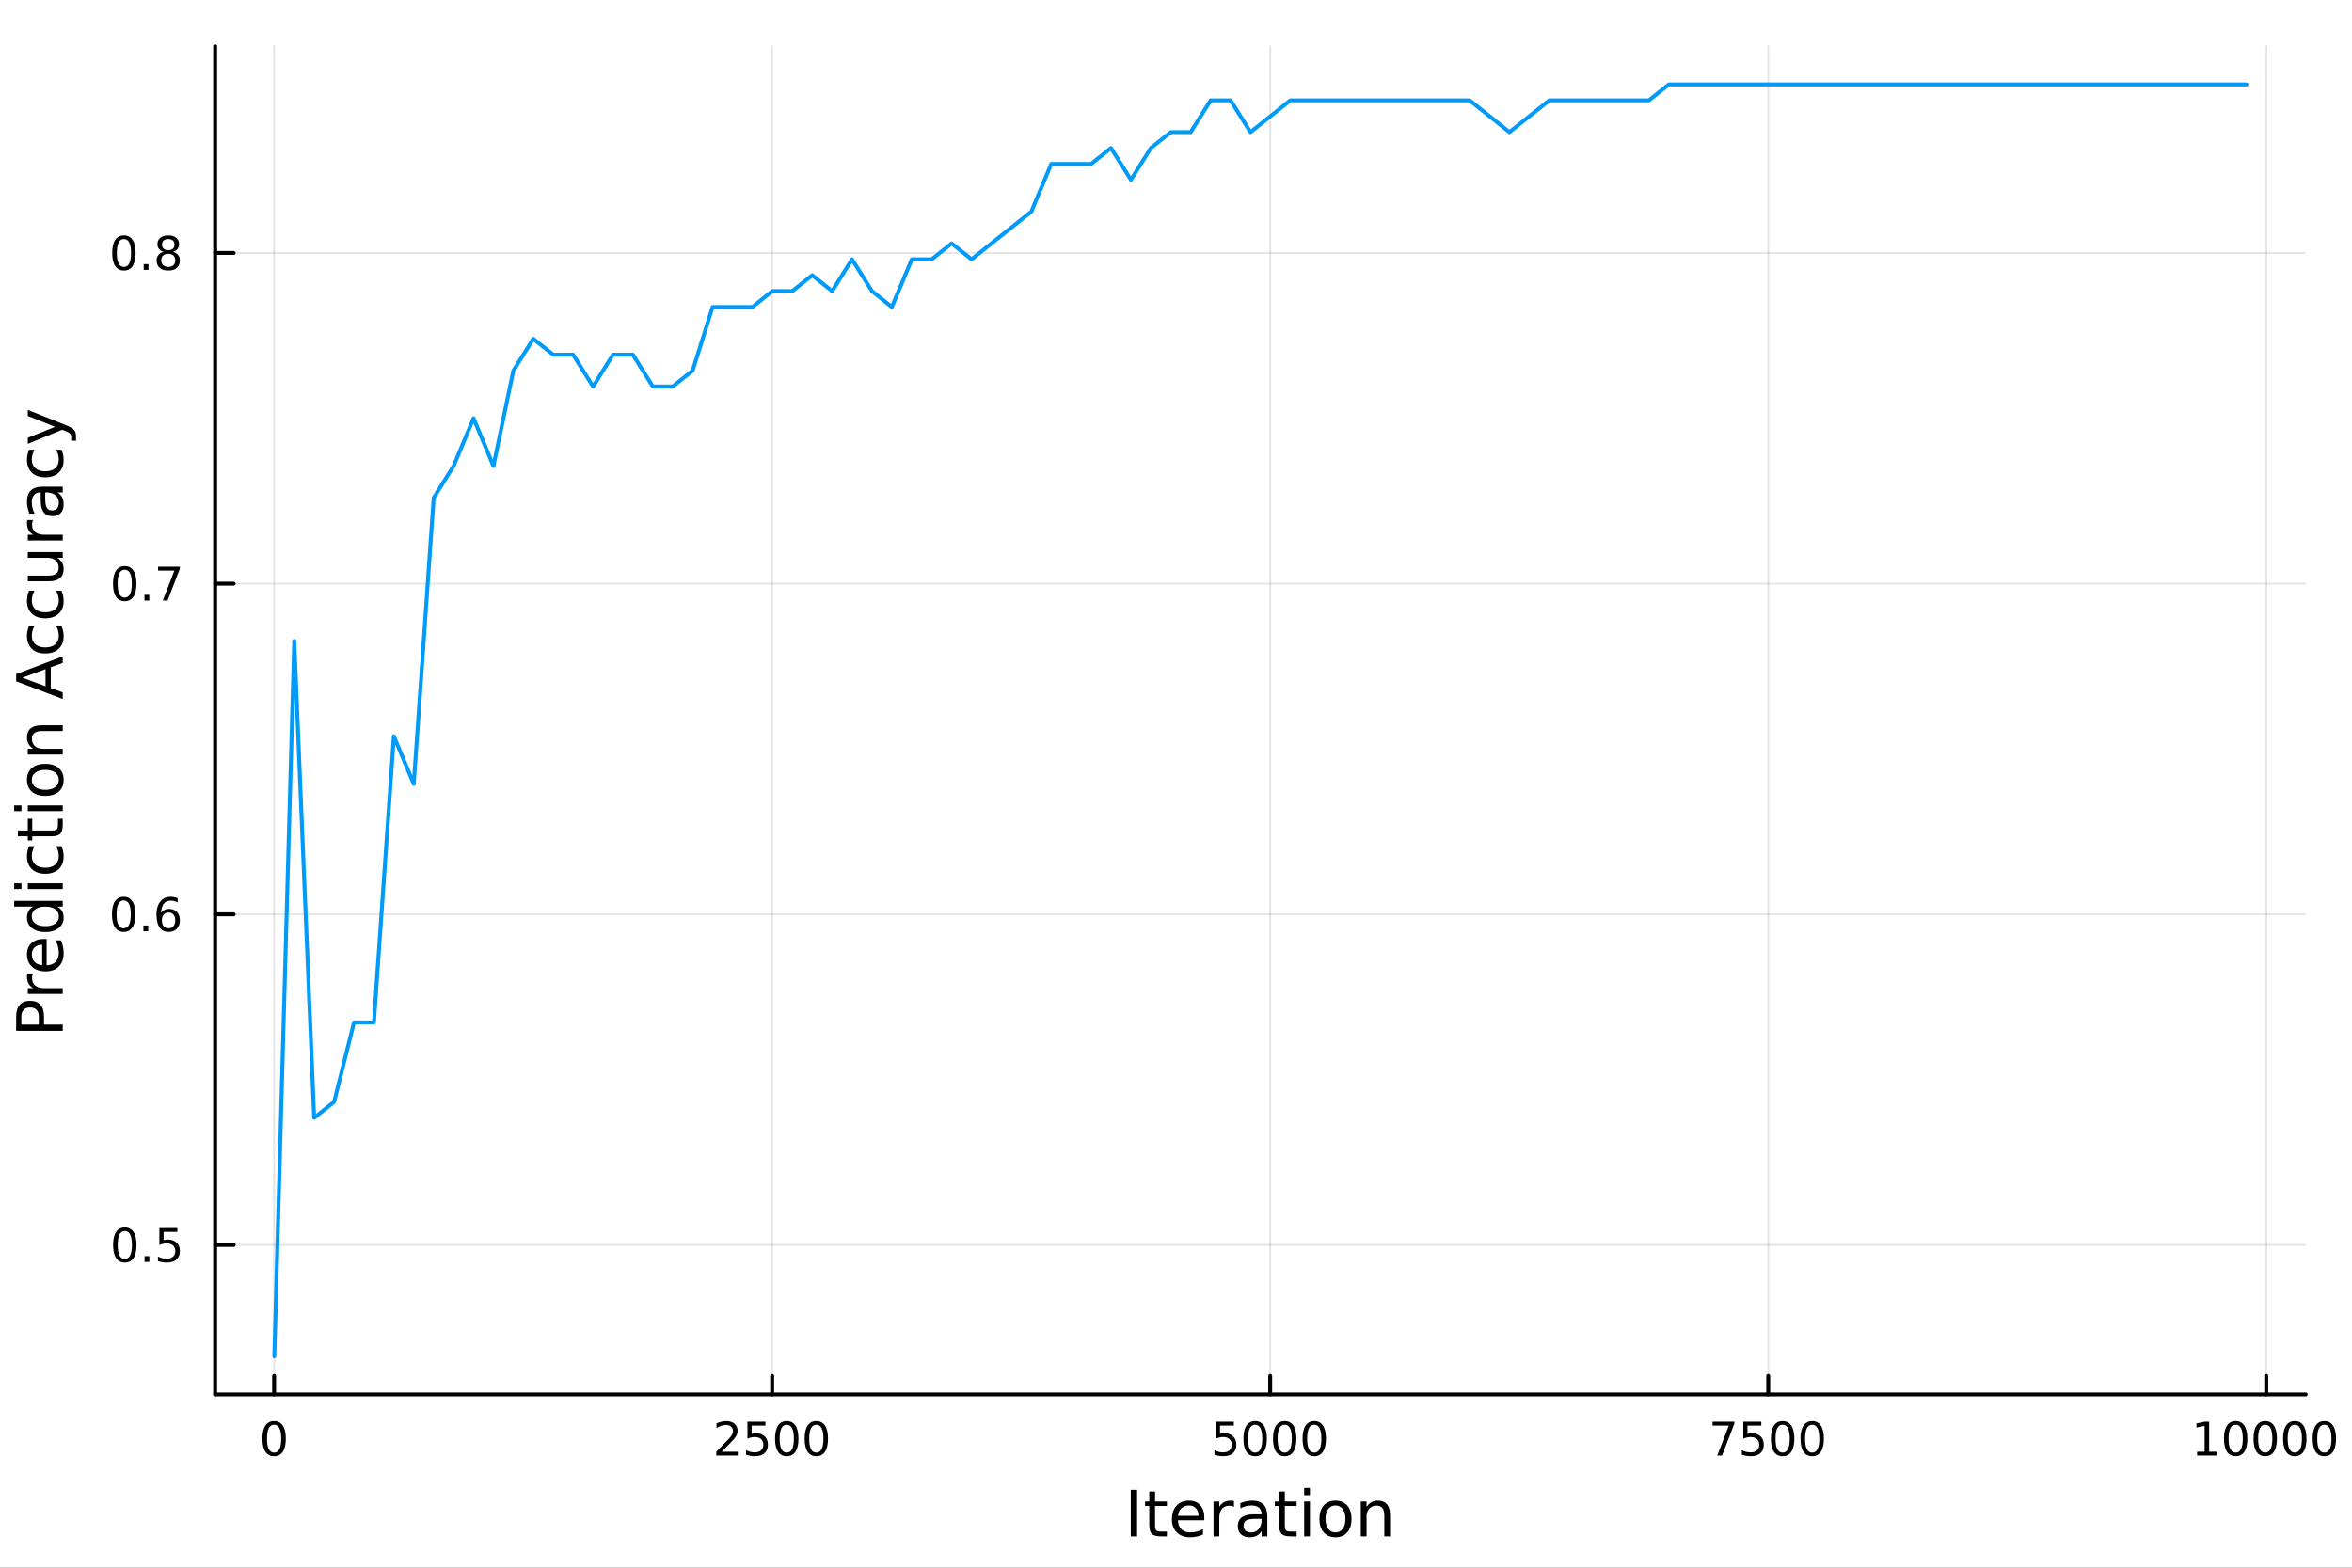 <?xml version="1.0" encoding="utf-8"?>
<svg xmlns="http://www.w3.org/2000/svg" xmlns:xlink="http://www.w3.org/1999/xlink" width="600" height="400" viewBox="0 0 2400 1600">
<rect x="0" y="0" width="2400" height="1600" fill="#333333" stroke="none"/>
<defs>
  <clipPath id="clip220">
    <rect x="0" y="0" width="2400" height="1600"/>
  </clipPath>
</defs>
<path clip-path="url(#clip220)" d="M0 1600 L2400 1600 L2400 0 L0 0  Z" fill="#ffffff" fill-rule="evenodd" fill-opacity="1"/>
<defs>
  <clipPath id="clip221">
    <rect x="480" y="0" width="1681" height="1600"/>
  </clipPath>
</defs>
<path clip-path="url(#clip220)" d="M219.542 1423.18 L2352.76 1423.18 L2352.76 47.244 L219.542 47.244  Z" fill="#ffffff" fill-rule="evenodd" fill-opacity="1"/>
<defs>
  <clipPath id="clip222">
    <rect x="219" y="47" width="2134" height="1377"/>
  </clipPath>
</defs>
<polyline clip-path="url(#clip222)" style="stroke:#000000; stroke-linecap:round; stroke-linejoin:round; stroke-width:2; stroke-opacity:0.1; fill:none" points="279.713,1423.18 279.713,47.244 "/>
<polyline clip-path="url(#clip222)" style="stroke:#000000; stroke-linecap:round; stroke-linejoin:round; stroke-width:2; stroke-opacity:0.1; fill:none" points="787.911,1423.18 787.911,47.244 "/>
<polyline clip-path="url(#clip222)" style="stroke:#000000; stroke-linecap:round; stroke-linejoin:round; stroke-width:2; stroke-opacity:0.1; fill:none" points="1296.11,1423.18 1296.11,47.244 "/>
<polyline clip-path="url(#clip222)" style="stroke:#000000; stroke-linecap:round; stroke-linejoin:round; stroke-width:2; stroke-opacity:0.1; fill:none" points="1804.31,1423.18 1804.31,47.244 "/>
<polyline clip-path="url(#clip222)" style="stroke:#000000; stroke-linecap:round; stroke-linejoin:round; stroke-width:2; stroke-opacity:0.1; fill:none" points="2312.51,1423.18 2312.51,47.244 "/>
<polyline clip-path="url(#clip222)" style="stroke:#000000; stroke-linecap:round; stroke-linejoin:round; stroke-width:2; stroke-opacity:0.1; fill:none" points="219.542,1270.66 2352.76,1270.66 "/>
<polyline clip-path="url(#clip222)" style="stroke:#000000; stroke-linecap:round; stroke-linejoin:round; stroke-width:2; stroke-opacity:0.1; fill:none" points="219.542,933.165 2352.76,933.165 "/>
<polyline clip-path="url(#clip222)" style="stroke:#000000; stroke-linecap:round; stroke-linejoin:round; stroke-width:2; stroke-opacity:0.1; fill:none" points="219.542,595.671 2352.76,595.671 "/>
<polyline clip-path="url(#clip222)" style="stroke:#000000; stroke-linecap:round; stroke-linejoin:round; stroke-width:2; stroke-opacity:0.1; fill:none" points="219.542,258.178 2352.76,258.178 "/>
<polyline clip-path="url(#clip220)" style="stroke:#000000; stroke-linecap:round; stroke-linejoin:round; stroke-width:4; stroke-opacity:1; fill:none" points="219.542,1423.18 2352.76,1423.18 "/>
<polyline clip-path="url(#clip220)" style="stroke:#000000; stroke-linecap:round; stroke-linejoin:round; stroke-width:4; stroke-opacity:1; fill:none" points="279.713,1423.18 279.713,1404.28 "/>
<polyline clip-path="url(#clip220)" style="stroke:#000000; stroke-linecap:round; stroke-linejoin:round; stroke-width:4; stroke-opacity:1; fill:none" points="787.911,1423.18 787.911,1404.28 "/>
<polyline clip-path="url(#clip220)" style="stroke:#000000; stroke-linecap:round; stroke-linejoin:round; stroke-width:4; stroke-opacity:1; fill:none" points="1296.11,1423.18 1296.11,1404.28 "/>
<polyline clip-path="url(#clip220)" style="stroke:#000000; stroke-linecap:round; stroke-linejoin:round; stroke-width:4; stroke-opacity:1; fill:none" points="1804.31,1423.18 1804.31,1404.28 "/>
<polyline clip-path="url(#clip220)" style="stroke:#000000; stroke-linecap:round; stroke-linejoin:round; stroke-width:4; stroke-opacity:1; fill:none" points="2312.51,1423.18 2312.51,1404.28 "/>
<path clip-path="url(#clip220)" d="M279.713 1454.1 Q276.102 1454.1 274.273 1457.66 Q272.468 1461.2 272.468 1468.33 Q272.468 1475.44 274.273 1479.01 Q276.102 1482.55 279.713 1482.55 Q283.347 1482.55 285.153 1479.01 Q286.981 1475.44 286.981 1468.33 Q286.981 1461.2 285.153 1457.66 Q283.347 1454.1 279.713 1454.1 M279.713 1450.39 Q285.523 1450.39 288.579 1455 Q291.657 1459.58 291.657 1468.33 Q291.657 1477.06 288.579 1481.67 Q285.523 1486.25 279.713 1486.25 Q273.903 1486.25 270.824 1481.67 Q267.769 1477.06 267.769 1468.33 Q267.769 1459.58 270.824 1455 Q273.903 1450.39 279.713 1450.39 Z" fill="#000000" fill-rule="nonzero" fill-opacity="1" /><path clip-path="url(#clip220)" d="M736.523 1481.64 L752.842 1481.64 L752.842 1485.58 L730.898 1485.58 L730.898 1481.64 Q733.56 1478.89 738.143 1474.26 Q742.75 1469.61 743.93 1468.27 Q746.175 1465.74 747.055 1464.01 Q747.958 1462.25 747.958 1460.56 Q747.958 1457.8 746.013 1456.07 Q744.092 1454.33 740.99 1454.33 Q738.791 1454.33 736.338 1455.09 Q733.907 1455.86 731.129 1457.41 L731.129 1452.69 Q733.953 1451.55 736.407 1450.97 Q738.861 1450.39 740.898 1450.39 Q746.268 1450.39 749.462 1453.08 Q752.657 1455.77 752.657 1460.26 Q752.657 1462.39 751.847 1464.31 Q751.06 1466.2 748.953 1468.8 Q748.374 1469.47 745.273 1472.69 Q742.171 1475.88 736.523 1481.64 Z" fill="#000000" fill-rule="nonzero" fill-opacity="1" /><path clip-path="url(#clip220)" d="M762.703 1451.02 L781.059 1451.02 L781.059 1454.96 L766.985 1454.96 L766.985 1463.43 Q768.004 1463.08 769.023 1462.92 Q770.041 1462.73 771.06 1462.73 Q776.847 1462.73 780.226 1465.9 Q783.606 1469.08 783.606 1474.49 Q783.606 1480.07 780.134 1483.17 Q776.661 1486.25 770.342 1486.25 Q768.166 1486.25 765.898 1485.88 Q763.652 1485.51 761.245 1484.77 L761.245 1480.07 Q763.328 1481.2 765.55 1481.76 Q767.773 1482.32 770.249 1482.32 Q774.254 1482.32 776.592 1480.21 Q778.93 1478.1 778.93 1474.49 Q778.93 1470.88 776.592 1468.77 Q774.254 1466.67 770.249 1466.67 Q768.374 1466.67 766.499 1467.08 Q764.648 1467.5 762.703 1468.38 L762.703 1451.02 Z" fill="#000000" fill-rule="nonzero" fill-opacity="1" /><path clip-path="url(#clip220)" d="M802.819 1454.1 Q799.208 1454.1 797.379 1457.66 Q795.573 1461.2 795.573 1468.33 Q795.573 1475.44 797.379 1479.01 Q799.208 1482.55 802.819 1482.55 Q806.453 1482.55 808.258 1479.01 Q810.087 1475.44 810.087 1468.33 Q810.087 1461.2 808.258 1457.66 Q806.453 1454.1 802.819 1454.1 M802.819 1450.39 Q808.629 1450.39 811.684 1455 Q814.763 1459.58 814.763 1468.33 Q814.763 1477.06 811.684 1481.67 Q808.629 1486.25 802.819 1486.25 Q797.008 1486.25 793.93 1481.67 Q790.874 1477.06 790.874 1468.33 Q790.874 1459.58 793.93 1455 Q797.008 1450.39 802.819 1450.39 Z" fill="#000000" fill-rule="nonzero" fill-opacity="1" /><path clip-path="url(#clip220)" d="M832.981 1454.1 Q829.369 1454.1 827.541 1457.66 Q825.735 1461.2 825.735 1468.33 Q825.735 1475.44 827.541 1479.01 Q829.369 1482.55 832.981 1482.55 Q836.615 1482.55 838.42 1479.01 Q840.249 1475.44 840.249 1468.33 Q840.249 1461.2 838.42 1457.66 Q836.615 1454.1 832.981 1454.1 M832.981 1450.39 Q838.791 1450.39 841.846 1455 Q844.925 1459.58 844.925 1468.33 Q844.925 1477.06 841.846 1481.67 Q838.791 1486.25 832.981 1486.25 Q827.17 1486.25 824.092 1481.67 Q821.036 1477.06 821.036 1468.33 Q821.036 1459.58 824.092 1455 Q827.17 1450.39 832.981 1450.39 Z" fill="#000000" fill-rule="nonzero" fill-opacity="1" /><path clip-path="url(#clip220)" d="M1240.65 1451.02 L1259 1451.02 L1259 1454.96 L1244.93 1454.96 L1244.93 1463.43 Q1245.95 1463.08 1246.97 1462.92 Q1247.98 1462.73 1249 1462.73 Q1254.79 1462.73 1258.17 1465.9 Q1261.55 1469.08 1261.55 1474.49 Q1261.55 1480.07 1258.08 1483.17 Q1254.61 1486.25 1248.29 1486.25 Q1246.11 1486.25 1243.84 1485.88 Q1241.6 1485.51 1239.19 1484.77 L1239.19 1480.07 Q1241.27 1481.2 1243.49 1481.76 Q1245.72 1482.32 1248.19 1482.32 Q1252.2 1482.32 1254.54 1480.21 Q1256.87 1478.1 1256.87 1474.49 Q1256.87 1470.88 1254.54 1468.77 Q1252.2 1466.67 1248.19 1466.67 Q1246.32 1466.67 1244.44 1467.08 Q1242.59 1467.5 1240.65 1468.38 L1240.65 1451.02 Z" fill="#000000" fill-rule="nonzero" fill-opacity="1" /><path clip-path="url(#clip220)" d="M1280.76 1454.1 Q1277.15 1454.1 1275.32 1457.66 Q1273.52 1461.2 1273.52 1468.33 Q1273.52 1475.44 1275.32 1479.01 Q1277.15 1482.55 1280.76 1482.55 Q1284.4 1482.55 1286.2 1479.01 Q1288.03 1475.44 1288.03 1468.33 Q1288.03 1461.2 1286.2 1457.66 Q1284.4 1454.1 1280.76 1454.1 M1280.76 1450.39 Q1286.57 1450.39 1289.63 1455 Q1292.71 1459.58 1292.71 1468.33 Q1292.71 1477.06 1289.63 1481.67 Q1286.57 1486.25 1280.76 1486.25 Q1274.95 1486.25 1271.87 1481.67 Q1268.82 1477.06 1268.82 1468.33 Q1268.82 1459.58 1271.87 1455 Q1274.95 1450.39 1280.76 1450.39 Z" fill="#000000" fill-rule="nonzero" fill-opacity="1" /><path clip-path="url(#clip220)" d="M1310.92 1454.1 Q1307.31 1454.1 1305.48 1457.66 Q1303.68 1461.2 1303.68 1468.33 Q1303.68 1475.44 1305.48 1479.01 Q1307.31 1482.55 1310.92 1482.55 Q1314.56 1482.55 1316.36 1479.01 Q1318.19 1475.44 1318.19 1468.33 Q1318.19 1461.2 1316.36 1457.66 Q1314.56 1454.1 1310.92 1454.1 M1310.92 1450.39 Q1316.73 1450.39 1319.79 1455 Q1322.87 1459.58 1322.87 1468.33 Q1322.87 1477.06 1319.79 1481.67 Q1316.73 1486.25 1310.92 1486.25 Q1305.11 1486.25 1302.04 1481.67 Q1298.98 1477.06 1298.98 1468.33 Q1298.98 1459.58 1302.04 1455 Q1305.11 1450.39 1310.92 1450.39 Z" fill="#000000" fill-rule="nonzero" fill-opacity="1" /><path clip-path="url(#clip220)" d="M1341.09 1454.1 Q1337.48 1454.1 1335.65 1457.66 Q1333.84 1461.2 1333.84 1468.33 Q1333.84 1475.44 1335.65 1479.01 Q1337.48 1482.55 1341.09 1482.55 Q1344.72 1482.55 1346.53 1479.01 Q1348.35 1475.44 1348.35 1468.33 Q1348.35 1461.2 1346.53 1457.66 Q1344.72 1454.1 1341.09 1454.1 M1341.09 1450.39 Q1346.9 1450.39 1349.95 1455 Q1353.03 1459.58 1353.03 1468.33 Q1353.03 1477.06 1349.95 1481.67 Q1346.9 1486.25 1341.09 1486.25 Q1335.28 1486.25 1332.2 1481.67 Q1329.14 1477.06 1329.14 1468.33 Q1329.14 1459.58 1332.2 1455 Q1335.28 1450.39 1341.09 1450.39 Z" fill="#000000" fill-rule="nonzero" fill-opacity="1" /><path clip-path="url(#clip220)" d="M1747.5 1451.02 L1769.73 1451.02 L1769.73 1453.01 L1757.18 1485.58 L1752.29 1485.58 L1764.1 1454.96 L1747.5 1454.96 L1747.5 1451.02 Z" fill="#000000" fill-rule="nonzero" fill-opacity="1" /><path clip-path="url(#clip220)" d="M1778.89 1451.02 L1797.25 1451.02 L1797.25 1454.96 L1783.17 1454.96 L1783.17 1463.43 Q1784.19 1463.08 1785.21 1462.92 Q1786.23 1462.73 1787.25 1462.73 Q1793.04 1462.73 1796.41 1465.9 Q1799.79 1469.08 1799.79 1474.49 Q1799.79 1480.07 1796.32 1483.17 Q1792.85 1486.25 1786.53 1486.25 Q1784.35 1486.25 1782.09 1485.88 Q1779.84 1485.51 1777.43 1484.77 L1777.43 1480.07 Q1779.52 1481.2 1781.74 1481.76 Q1783.96 1482.32 1786.44 1482.32 Q1790.44 1482.32 1792.78 1480.21 Q1795.12 1478.1 1795.12 1474.49 Q1795.12 1470.88 1792.78 1468.77 Q1790.44 1466.67 1786.44 1466.67 Q1784.56 1466.67 1782.69 1467.08 Q1780.84 1467.5 1778.89 1468.38 L1778.89 1451.02 Z" fill="#000000" fill-rule="nonzero" fill-opacity="1" /><path clip-path="url(#clip220)" d="M1819.01 1454.1 Q1815.4 1454.1 1813.57 1457.66 Q1811.76 1461.2 1811.76 1468.33 Q1811.76 1475.44 1813.57 1479.01 Q1815.4 1482.55 1819.01 1482.55 Q1822.64 1482.55 1824.45 1479.01 Q1826.28 1475.44 1826.28 1468.33 Q1826.28 1461.2 1824.45 1457.66 Q1822.64 1454.1 1819.01 1454.1 M1819.01 1450.39 Q1824.82 1450.39 1827.87 1455 Q1830.95 1459.58 1830.95 1468.33 Q1830.95 1477.06 1827.87 1481.67 Q1824.82 1486.25 1819.01 1486.25 Q1813.2 1486.25 1810.12 1481.67 Q1807.06 1477.06 1807.06 1468.33 Q1807.06 1459.58 1810.12 1455 Q1813.2 1450.39 1819.01 1450.39 Z" fill="#000000" fill-rule="nonzero" fill-opacity="1" /><path clip-path="url(#clip220)" d="M1849.17 1454.1 Q1845.56 1454.1 1843.73 1457.66 Q1841.92 1461.2 1841.92 1468.33 Q1841.92 1475.44 1843.73 1479.01 Q1845.56 1482.55 1849.17 1482.55 Q1852.8 1482.55 1854.61 1479.01 Q1856.44 1475.44 1856.44 1468.33 Q1856.44 1461.2 1854.61 1457.66 Q1852.8 1454.1 1849.17 1454.1 M1849.17 1450.39 Q1854.98 1450.39 1858.03 1455 Q1861.11 1459.58 1861.11 1468.33 Q1861.11 1477.06 1858.03 1481.67 Q1854.98 1486.25 1849.17 1486.25 Q1843.36 1486.25 1840.28 1481.67 Q1837.22 1477.06 1837.22 1468.33 Q1837.22 1459.58 1840.28 1455 Q1843.36 1450.39 1849.17 1450.39 Z" fill="#000000" fill-rule="nonzero" fill-opacity="1" /><path clip-path="url(#clip220)" d="M2241.95 1481.64 L2249.59 1481.64 L2249.59 1455.28 L2241.28 1456.95 L2241.28 1452.69 L2249.54 1451.02 L2254.22 1451.02 L2254.22 1481.64 L2261.86 1481.64 L2261.86 1485.58 L2241.95 1485.58 L2241.95 1481.64 Z" fill="#000000" fill-rule="nonzero" fill-opacity="1" /><path clip-path="url(#clip220)" d="M2281.3 1454.1 Q2277.69 1454.1 2275.86 1457.66 Q2274.06 1461.2 2274.06 1468.33 Q2274.06 1475.44 2275.86 1479.01 Q2277.69 1482.55 2281.3 1482.55 Q2284.94 1482.55 2286.74 1479.01 Q2288.57 1475.44 2288.57 1468.33 Q2288.57 1461.2 2286.74 1457.66 Q2284.94 1454.1 2281.3 1454.1 M2281.3 1450.39 Q2287.11 1450.39 2290.17 1455 Q2293.25 1459.58 2293.25 1468.33 Q2293.25 1477.06 2290.17 1481.67 Q2287.11 1486.25 2281.3 1486.25 Q2275.49 1486.25 2272.41 1481.67 Q2269.36 1477.06 2269.36 1468.33 Q2269.36 1459.58 2272.41 1455 Q2275.49 1450.39 2281.3 1450.39 Z" fill="#000000" fill-rule="nonzero" fill-opacity="1" /><path clip-path="url(#clip220)" d="M2311.46 1454.1 Q2307.85 1454.1 2306.03 1457.66 Q2304.22 1461.2 2304.22 1468.33 Q2304.22 1475.44 2306.03 1479.01 Q2307.85 1482.55 2311.46 1482.55 Q2315.1 1482.55 2316.9 1479.01 Q2318.73 1475.44 2318.73 1468.33 Q2318.73 1461.2 2316.9 1457.66 Q2315.1 1454.1 2311.46 1454.1 M2311.46 1450.39 Q2317.28 1450.39 2320.33 1455 Q2323.41 1459.58 2323.41 1468.33 Q2323.41 1477.06 2320.33 1481.67 Q2317.28 1486.25 2311.46 1486.25 Q2305.65 1486.25 2302.58 1481.67 Q2299.52 1477.06 2299.52 1468.33 Q2299.52 1459.58 2302.58 1455 Q2305.65 1450.39 2311.46 1450.39 Z" fill="#000000" fill-rule="nonzero" fill-opacity="1" /><path clip-path="url(#clip220)" d="M2341.63 1454.1 Q2338.02 1454.1 2336.19 1457.66 Q2334.38 1461.2 2334.38 1468.33 Q2334.38 1475.44 2336.19 1479.01 Q2338.02 1482.55 2341.63 1482.55 Q2345.26 1482.55 2347.07 1479.01 Q2348.9 1475.44 2348.9 1468.33 Q2348.9 1461.2 2347.07 1457.66 Q2345.26 1454.1 2341.63 1454.1 M2341.63 1450.39 Q2347.44 1450.39 2350.49 1455 Q2353.57 1459.58 2353.57 1468.33 Q2353.57 1477.06 2350.49 1481.67 Q2347.44 1486.25 2341.63 1486.25 Q2335.82 1486.25 2332.74 1481.67 Q2329.68 1477.06 2329.68 1468.33 Q2329.68 1459.58 2332.74 1455 Q2335.82 1450.39 2341.63 1450.39 Z" fill="#000000" fill-rule="nonzero" fill-opacity="1" /><path clip-path="url(#clip220)" d="M2371.79 1454.1 Q2368.18 1454.1 2366.35 1457.66 Q2364.54 1461.2 2364.54 1468.33 Q2364.54 1475.44 2366.35 1479.01 Q2368.18 1482.55 2371.79 1482.55 Q2375.42 1482.55 2377.23 1479.01 Q2379.06 1475.44 2379.06 1468.33 Q2379.06 1461.2 2377.23 1457.66 Q2375.42 1454.1 2371.79 1454.1 M2371.79 1450.39 Q2377.6 1450.39 2380.65 1455 Q2383.73 1459.58 2383.73 1468.33 Q2383.73 1477.06 2380.65 1481.67 Q2377.6 1486.25 2371.79 1486.25 Q2365.98 1486.25 2362.9 1481.67 Q2359.84 1477.06 2359.84 1468.33 Q2359.84 1459.58 2362.9 1455 Q2365.98 1450.39 2371.79 1450.39 Z" fill="#000000" fill-rule="nonzero" fill-opacity="1" /><path clip-path="url(#clip220)" d="M1153.87 1520.52 L1160.3 1520.52 L1160.3 1568.04 L1153.87 1568.04 L1153.87 1520.52 Z" fill="#000000" fill-rule="nonzero" fill-opacity="1" /><path clip-path="url(#clip220)" d="M1178.63 1522.27 L1178.63 1532.4 L1190.7 1532.4 L1190.7 1536.95 L1178.63 1536.95 L1178.63 1556.3 Q1178.63 1560.66 1179.81 1561.9 Q1181.02 1563.14 1184.68 1563.14 L1190.7 1563.14 L1190.7 1568.04 L1184.68 1568.04 Q1177.9 1568.04 1175.32 1565.53 Q1172.74 1562.98 1172.74 1556.3 L1172.74 1536.95 L1168.45 1536.95 L1168.45 1532.4 L1172.74 1532.4 L1172.74 1522.27 L1178.63 1522.27 Z" fill="#000000" fill-rule="nonzero" fill-opacity="1" /><path clip-path="url(#clip220)" d="M1228.89 1548.76 L1228.89 1551.62 L1201.96 1551.62 Q1202.34 1557.67 1205.59 1560.85 Q1208.87 1564 1214.69 1564 Q1218.07 1564 1221.22 1563.17 Q1224.4 1562.35 1227.52 1560.69 L1227.52 1566.23 Q1224.37 1567.57 1221.06 1568.27 Q1217.75 1568.97 1214.34 1568.97 Q1205.81 1568.97 1200.82 1564 Q1195.85 1559.04 1195.85 1550.57 Q1195.85 1541.82 1200.56 1536.69 Q1205.3 1531.54 1213.33 1531.54 Q1220.52 1531.54 1224.69 1536.18 Q1228.89 1540.8 1228.89 1548.76 M1223.03 1547.04 Q1222.97 1542.23 1220.33 1539.37 Q1217.72 1536.5 1213.39 1536.5 Q1208.49 1536.5 1205.53 1539.27 Q1202.6 1542.04 1202.15 1547.07 L1223.03 1547.04 Z" fill="#000000" fill-rule="nonzero" fill-opacity="1" /><path clip-path="url(#clip220)" d="M1259.16 1537.87 Q1258.17 1537.3 1256.99 1537.04 Q1255.85 1536.76 1254.45 1536.76 Q1249.48 1536.76 1246.81 1540 Q1244.17 1543.22 1244.17 1549.27 L1244.17 1568.04 L1238.28 1568.04 L1238.28 1532.4 L1244.17 1532.4 L1244.17 1537.93 Q1246.01 1534.69 1248.97 1533.13 Q1251.93 1531.54 1256.17 1531.54 Q1256.77 1531.54 1257.5 1531.63 Q1258.24 1531.7 1259.13 1531.85 L1259.16 1537.87 Z" fill="#000000" fill-rule="nonzero" fill-opacity="1" /><path clip-path="url(#clip220)" d="M1281.5 1550.12 Q1274.4 1550.12 1271.67 1551.75 Q1268.93 1553.37 1268.93 1557.29 Q1268.93 1560.4 1270.97 1562.25 Q1273.04 1564.07 1276.57 1564.07 Q1281.44 1564.07 1284.37 1560.63 Q1287.33 1557.16 1287.33 1551.43 L1287.33 1550.12 L1281.5 1550.12 M1293.18 1547.71 L1293.18 1568.04 L1287.33 1568.04 L1287.33 1562.63 Q1285.32 1565.88 1282.33 1567.44 Q1279.34 1568.97 1275.01 1568.97 Q1269.53 1568.97 1266.29 1565.91 Q1263.07 1562.82 1263.07 1557.67 Q1263.07 1551.65 1267.08 1548.6 Q1271.13 1545.54 1279.11 1545.54 L1287.33 1545.54 L1287.33 1544.97 Q1287.33 1540.93 1284.65 1538.73 Q1282.01 1536.5 1277.21 1536.5 Q1274.15 1536.5 1271.25 1537.23 Q1268.36 1537.97 1265.68 1539.43 L1265.68 1534.02 Q1268.9 1532.78 1271.92 1532.17 Q1274.95 1531.54 1277.81 1531.54 Q1285.54 1531.54 1289.36 1535.55 Q1293.18 1539.56 1293.18 1547.71 Z" fill="#000000" fill-rule="nonzero" fill-opacity="1" /><path clip-path="url(#clip220)" d="M1311.04 1522.27 L1311.04 1532.4 L1323.1 1532.4 L1323.1 1536.95 L1311.04 1536.95 L1311.04 1556.3 Q1311.04 1560.66 1312.22 1561.9 Q1313.43 1563.14 1317.09 1563.14 L1323.1 1563.14 L1323.1 1568.04 L1317.09 1568.04 Q1310.31 1568.04 1307.73 1565.53 Q1305.15 1562.98 1305.15 1556.3 L1305.15 1536.95 L1300.85 1536.95 L1300.85 1532.4 L1305.15 1532.4 L1305.15 1522.27 L1311.04 1522.27 Z" fill="#000000" fill-rule="nonzero" fill-opacity="1" /><path clip-path="url(#clip220)" d="M1330.8 1532.4 L1336.66 1532.4 L1336.66 1568.04 L1330.8 1568.04 L1330.8 1532.4 M1330.8 1518.52 L1336.66 1518.52 L1336.66 1525.93 L1330.8 1525.93 L1330.8 1518.52 Z" fill="#000000" fill-rule="nonzero" fill-opacity="1" /><path clip-path="url(#clip220)" d="M1362.73 1536.5 Q1358.02 1536.5 1355.28 1540.19 Q1352.54 1543.85 1352.54 1550.25 Q1352.54 1556.65 1355.25 1560.34 Q1357.99 1564 1362.73 1564 Q1367.41 1564 1370.14 1560.31 Q1372.88 1556.62 1372.88 1550.25 Q1372.88 1543.92 1370.14 1540.23 Q1367.41 1536.5 1362.73 1536.5 M1362.73 1531.54 Q1370.37 1531.54 1374.73 1536.5 Q1379.09 1541.47 1379.09 1550.25 Q1379.09 1559 1374.73 1564 Q1370.37 1568.97 1362.73 1568.97 Q1355.06 1568.97 1350.7 1564 Q1346.37 1559 1346.37 1550.25 Q1346.37 1541.47 1350.7 1536.5 Q1355.06 1531.54 1362.73 1531.54 Z" fill="#000000" fill-rule="nonzero" fill-opacity="1" /><path clip-path="url(#clip220)" d="M1418.43 1546.53 L1418.43 1568.04 L1412.57 1568.04 L1412.57 1546.72 Q1412.57 1541.66 1410.6 1539.14 Q1408.63 1536.63 1404.68 1536.63 Q1399.94 1536.63 1397.2 1539.65 Q1394.46 1542.68 1394.46 1547.9 L1394.46 1568.04 L1388.57 1568.04 L1388.57 1532.4 L1394.46 1532.4 L1394.46 1537.93 Q1396.56 1534.72 1399.39 1533.13 Q1402.26 1531.54 1405.98 1531.54 Q1412.13 1531.54 1415.28 1535.36 Q1418.43 1539.14 1418.43 1546.53 Z" fill="#000000" fill-rule="nonzero" fill-opacity="1" /><polyline clip-path="url(#clip220)" style="stroke:#000000; stroke-linecap:round; stroke-linejoin:round; stroke-width:4; stroke-opacity:1; fill:none" points="219.542,1423.18 219.542,47.244 "/>
<polyline clip-path="url(#clip220)" style="stroke:#000000; stroke-linecap:round; stroke-linejoin:round; stroke-width:4; stroke-opacity:1; fill:none" points="219.542,1270.66 238.44,1270.66 "/>
<polyline clip-path="url(#clip220)" style="stroke:#000000; stroke-linecap:round; stroke-linejoin:round; stroke-width:4; stroke-opacity:1; fill:none" points="219.542,933.165 238.44,933.165 "/>
<polyline clip-path="url(#clip220)" style="stroke:#000000; stroke-linecap:round; stroke-linejoin:round; stroke-width:4; stroke-opacity:1; fill:none" points="219.542,595.671 238.44,595.671 "/>
<polyline clip-path="url(#clip220)" style="stroke:#000000; stroke-linecap:round; stroke-linejoin:round; stroke-width:4; stroke-opacity:1; fill:none" points="219.542,258.178 238.44,258.178 "/>
<path clip-path="url(#clip220)" d="M127.362 1256.46 Q123.751 1256.46 121.922 1260.02 Q120.117 1263.56 120.117 1270.69 Q120.117 1277.8 121.922 1281.36 Q123.751 1284.91 127.362 1284.91 Q130.996 1284.91 132.802 1281.36 Q134.63 1277.8 134.63 1270.69 Q134.63 1263.56 132.802 1260.02 Q130.996 1256.46 127.362 1256.46 M127.362 1252.75 Q133.172 1252.75 136.228 1257.36 Q139.306 1261.94 139.306 1270.69 Q139.306 1279.42 136.228 1284.03 Q133.172 1288.61 127.362 1288.61 Q121.552 1288.61 118.473 1284.03 Q115.418 1279.42 115.418 1270.69 Q115.418 1261.94 118.473 1257.36 Q121.552 1252.75 127.362 1252.75 Z" fill="#000000" fill-rule="nonzero" fill-opacity="1" /><path clip-path="url(#clip220)" d="M147.524 1282.06 L152.408 1282.06 L152.408 1287.94 L147.524 1287.94 L147.524 1282.06 Z" fill="#000000" fill-rule="nonzero" fill-opacity="1" /><path clip-path="url(#clip220)" d="M162.64 1253.38 L180.996 1253.38 L180.996 1257.31 L166.922 1257.31 L166.922 1265.79 Q167.94 1265.44 168.959 1265.28 Q169.977 1265.09 170.996 1265.09 Q176.783 1265.09 180.163 1268.26 Q183.542 1271.43 183.542 1276.85 Q183.542 1282.43 180.07 1285.53 Q176.598 1288.61 170.278 1288.61 Q168.102 1288.61 165.834 1288.24 Q163.589 1287.87 161.181 1287.13 L161.181 1282.43 Q163.265 1283.56 165.487 1284.12 Q167.709 1284.67 170.186 1284.67 Q174.19 1284.67 176.528 1282.57 Q178.866 1280.46 178.866 1276.85 Q178.866 1273.24 176.528 1271.13 Q174.19 1269.03 170.186 1269.03 Q168.311 1269.03 166.436 1269.44 Q164.584 1269.86 162.64 1270.74 L162.64 1253.38 Z" fill="#000000" fill-rule="nonzero" fill-opacity="1" /><path clip-path="url(#clip220)" d="M126.205 918.964 Q122.593 918.964 120.765 922.528 Q118.959 926.07 118.959 933.2 Q118.959 940.306 120.765 943.871 Q122.593 947.413 126.205 947.413 Q129.839 947.413 131.644 943.871 Q133.473 940.306 133.473 933.2 Q133.473 926.07 131.644 922.528 Q129.839 918.964 126.205 918.964 M126.205 915.26 Q132.015 915.26 135.07 919.866 Q138.149 924.45 138.149 933.2 Q138.149 941.927 135.07 946.533 Q132.015 951.116 126.205 951.116 Q120.394 951.116 117.316 946.533 Q114.26 941.927 114.26 933.2 Q114.26 924.45 117.316 919.866 Q120.394 915.26 126.205 915.26 Z" fill="#000000" fill-rule="nonzero" fill-opacity="1" /><path clip-path="url(#clip220)" d="M146.366 944.565 L151.251 944.565 L151.251 950.445 L146.366 950.445 L146.366 944.565 Z" fill="#000000" fill-rule="nonzero" fill-opacity="1" /><path clip-path="url(#clip220)" d="M172.014 931.302 Q168.866 931.302 167.015 933.454 Q165.186 935.607 165.186 939.357 Q165.186 943.084 167.015 945.26 Q168.866 947.413 172.014 947.413 Q175.163 947.413 176.991 945.26 Q178.843 943.084 178.843 939.357 Q178.843 935.607 176.991 933.454 Q175.163 931.302 172.014 931.302 M181.297 916.649 L181.297 920.908 Q179.538 920.075 177.732 919.635 Q175.95 919.195 174.19 919.195 Q169.561 919.195 167.107 922.32 Q164.677 925.445 164.329 931.765 Q165.695 929.751 167.755 928.686 Q169.815 927.598 172.292 927.598 Q177.501 927.598 180.51 930.769 Q183.542 933.917 183.542 939.357 Q183.542 944.681 180.394 947.899 Q177.246 951.116 172.014 951.116 Q166.019 951.116 162.848 946.533 Q159.677 941.927 159.677 933.2 Q159.677 925.005 163.565 920.144 Q167.454 915.26 174.005 915.26 Q175.764 915.26 177.547 915.607 Q179.352 915.954 181.297 916.649 Z" fill="#000000" fill-rule="nonzero" fill-opacity="1" /><path clip-path="url(#clip220)" d="M127.269 581.47 Q123.658 581.47 121.83 585.035 Q120.024 588.576 120.024 595.706 Q120.024 602.812 121.83 606.377 Q123.658 609.919 127.269 609.919 Q130.904 609.919 132.709 606.377 Q134.538 602.812 134.538 595.706 Q134.538 588.576 132.709 585.035 Q130.904 581.47 127.269 581.47 M127.269 577.766 Q133.08 577.766 136.135 582.373 Q139.214 586.956 139.214 595.706 Q139.214 604.433 136.135 609.039 Q133.08 613.623 127.269 613.623 Q121.459 613.623 118.381 609.039 Q115.325 604.433 115.325 595.706 Q115.325 586.956 118.381 582.373 Q121.459 577.766 127.269 577.766 Z" fill="#000000" fill-rule="nonzero" fill-opacity="1" /><path clip-path="url(#clip220)" d="M147.431 607.072 L152.316 607.072 L152.316 612.951 L147.431 612.951 L147.431 607.072 Z" fill="#000000" fill-rule="nonzero" fill-opacity="1" /><path clip-path="url(#clip220)" d="M161.32 578.391 L183.542 578.391 L183.542 580.382 L170.996 612.951 L166.112 612.951 L177.917 582.326 L161.32 582.326 L161.32 578.391 Z" fill="#000000" fill-rule="nonzero" fill-opacity="1" /><path clip-path="url(#clip220)" d="M126.459 243.976 Q122.848 243.976 121.019 247.541 Q119.214 251.083 119.214 258.212 Q119.214 265.319 121.019 268.884 Q122.848 272.425 126.459 272.425 Q130.093 272.425 131.899 268.884 Q133.728 265.319 133.728 258.212 Q133.728 251.083 131.899 247.541 Q130.093 243.976 126.459 243.976 M126.459 240.273 Q132.269 240.273 135.325 244.879 Q138.404 249.462 138.404 258.212 Q138.404 266.939 135.325 271.546 Q132.269 276.129 126.459 276.129 Q120.649 276.129 117.57 271.546 Q114.515 266.939 114.515 258.212 Q114.515 249.462 117.57 244.879 Q120.649 240.273 126.459 240.273 Z" fill="#000000" fill-rule="nonzero" fill-opacity="1" /><path clip-path="url(#clip220)" d="M146.621 269.578 L151.505 269.578 L151.505 275.458 L146.621 275.458 L146.621 269.578 Z" fill="#000000" fill-rule="nonzero" fill-opacity="1" /><path clip-path="url(#clip220)" d="M171.69 259.046 Q168.357 259.046 166.436 260.828 Q164.538 262.61 164.538 265.735 Q164.538 268.86 166.436 270.643 Q168.357 272.425 171.69 272.425 Q175.024 272.425 176.945 270.643 Q178.866 268.837 178.866 265.735 Q178.866 262.61 176.945 260.828 Q175.047 259.046 171.69 259.046 M167.015 257.055 Q164.005 256.314 162.315 254.254 Q160.649 252.194 160.649 249.231 Q160.649 245.087 163.589 242.68 Q166.552 240.273 171.69 240.273 Q176.852 240.273 179.792 242.68 Q182.732 245.087 182.732 249.231 Q182.732 252.194 181.042 254.254 Q179.376 256.314 176.389 257.055 Q179.769 257.842 181.644 260.134 Q183.542 262.425 183.542 265.735 Q183.542 270.759 180.464 273.444 Q177.408 276.129 171.69 276.129 Q165.973 276.129 162.894 273.444 Q159.839 270.759 159.839 265.735 Q159.839 262.425 161.737 260.134 Q163.635 257.842 167.015 257.055 M165.302 249.671 Q165.302 252.356 166.968 253.861 Q168.658 255.365 171.69 255.365 Q174.7 255.365 176.389 253.861 Q178.102 252.356 178.102 249.671 Q178.102 246.986 176.389 245.481 Q174.7 243.976 171.69 243.976 Q168.658 243.976 166.968 245.481 Q165.302 246.986 165.302 249.671 Z" fill="#000000" fill-rule="nonzero" fill-opacity="1" /><path clip-path="url(#clip220)" d="M21.768 1045.68 L39.623 1045.68 L39.623 1037.6 Q39.623 1033.11 37.3 1030.66 Q34.977 1028.21 30.68 1028.21 Q26.415 1028.21 24.091 1030.66 Q21.768 1033.11 21.768 1037.6 L21.768 1045.68 M16.484 1052.11 L16.484 1037.6 Q16.484 1029.61 20.113 1025.54 Q23.709 1021.43 30.68 1021.43 Q37.714 1021.43 41.31 1025.54 Q44.907 1029.61 44.907 1037.6 L44.907 1045.68 L64.004 1045.68 L64.004 1052.11 L16.484 1052.11 Z" fill="#000000" fill-rule="nonzero" fill-opacity="1" /><path clip-path="url(#clip220)" d="M33.831 993.548 Q33.258 994.535 33.003 995.713 Q32.717 996.858 32.717 998.259 Q32.717 1003.22 35.963 1005.9 Q39.178 1008.54 45.225 1008.54 L64.004 1008.54 L64.004 1014.43 L28.356 1014.43 L28.356 1008.54 L33.894 1008.54 Q30.648 1006.69 29.088 1003.73 Q27.497 1000.77 27.497 996.54 Q27.497 995.935 27.592 995.203 Q27.656 994.471 27.815 993.58 L33.831 993.548 Z" fill="#000000" fill-rule="nonzero" fill-opacity="1" /><path clip-path="url(#clip220)" d="M44.716 958.346 L47.581 958.346 L47.581 985.273 Q53.628 984.891 56.811 981.644 Q59.962 978.366 59.962 972.541 Q59.962 969.168 59.134 966.017 Q58.307 962.834 56.652 959.715 L62.19 959.715 Q63.527 962.866 64.227 966.176 Q64.927 969.486 64.927 972.892 Q64.927 981.422 59.962 986.419 Q54.997 991.384 46.53 991.384 Q37.777 991.384 32.653 986.673 Q27.497 981.931 27.497 973.91 Q27.497 966.717 32.144 962.547 Q36.759 958.346 44.716 958.346 M42.997 964.202 Q38.191 964.266 35.327 966.908 Q32.462 969.518 32.462 973.846 Q32.462 978.748 35.231 981.708 Q38 984.636 43.029 985.082 L42.997 964.202 Z" fill="#000000" fill-rule="nonzero" fill-opacity="1" /><path clip-path="url(#clip220)" d="M33.767 925.276 L14.479 925.276 L14.479 919.42 L64.004 919.42 L64.004 925.276 L58.657 925.276 Q61.84 927.122 63.399 929.955 Q64.927 932.756 64.927 936.702 Q64.927 943.164 59.771 947.238 Q54.615 951.28 46.212 951.28 Q37.809 951.28 32.653 947.238 Q27.497 943.164 27.497 936.702 Q27.497 932.756 29.056 929.955 Q30.584 927.122 33.767 925.276 M46.212 945.233 Q52.673 945.233 56.365 942.591 Q60.026 939.917 60.026 935.27 Q60.026 930.623 56.365 927.95 Q52.673 925.276 46.212 925.276 Q39.751 925.276 36.09 927.95 Q32.398 930.623 32.398 935.27 Q32.398 939.917 36.09 942.591 Q39.751 945.233 46.212 945.233 Z" fill="#000000" fill-rule="nonzero" fill-opacity="1" /><path clip-path="url(#clip220)" d="M28.356 907.357 L28.356 901.5 L64.004 901.5 L64.004 907.357 L28.356 907.357 M14.479 907.357 L14.479 901.5 L21.895 901.5 L21.895 907.357 L14.479 907.357 Z" fill="#000000" fill-rule="nonzero" fill-opacity="1" /><path clip-path="url(#clip220)" d="M29.725 863.592 L35.199 863.592 Q33.831 866.075 33.162 868.589 Q32.462 871.072 32.462 873.618 Q32.462 879.316 36.09 882.467 Q39.687 885.618 46.212 885.618 Q52.737 885.618 56.365 882.467 Q59.962 879.316 59.962 873.618 Q59.962 871.072 59.294 868.589 Q58.593 866.075 57.225 863.592 L62.636 863.592 Q63.781 866.043 64.354 868.685 Q64.927 871.295 64.927 874.255 Q64.927 882.308 59.866 887.05 Q54.806 891.792 46.212 891.792 Q37.491 891.792 32.494 887.018 Q27.497 882.212 27.497 873.873 Q27.497 871.168 28.07 868.589 Q28.611 866.011 29.725 863.592 Z" fill="#000000" fill-rule="nonzero" fill-opacity="1" /><path clip-path="url(#clip220)" d="M18.235 847.614 L28.356 847.614 L28.356 835.551 L32.908 835.551 L32.908 847.614 L52.259 847.614 Q56.62 847.614 57.861 846.437 Q59.103 845.227 59.103 841.567 L59.103 835.551 L64.004 835.551 L64.004 841.567 Q64.004 848.346 61.49 850.925 Q58.943 853.503 52.259 853.503 L32.908 853.503 L32.908 857.8 L28.356 857.8 L28.356 853.503 L18.235 853.503 L18.235 847.614 Z" fill="#000000" fill-rule="nonzero" fill-opacity="1" /><path clip-path="url(#clip220)" d="M28.356 827.849 L28.356 821.992 L64.004 821.992 L64.004 827.849 L28.356 827.849 M14.479 827.849 L14.479 821.992 L21.895 821.992 L21.895 827.849 L14.479 827.849 Z" fill="#000000" fill-rule="nonzero" fill-opacity="1" /><path clip-path="url(#clip220)" d="M32.462 795.925 Q32.462 800.636 36.154 803.373 Q39.815 806.11 46.212 806.11 Q52.609 806.11 56.302 803.405 Q59.962 800.667 59.962 795.925 Q59.962 791.246 56.27 788.509 Q52.578 785.772 46.212 785.772 Q39.878 785.772 36.186 788.509 Q32.462 791.246 32.462 795.925 M27.497 795.925 Q27.497 788.286 32.462 783.926 Q37.427 779.565 46.212 779.565 Q54.965 779.565 59.962 783.926 Q64.927 788.286 64.927 795.925 Q64.927 803.596 59.962 807.956 Q54.965 812.285 46.212 812.285 Q37.427 812.285 32.462 807.956 Q27.497 803.596 27.497 795.925 Z" fill="#000000" fill-rule="nonzero" fill-opacity="1" /><path clip-path="url(#clip220)" d="M42.488 740.225 L64.004 740.225 L64.004 746.081 L42.679 746.081 Q37.618 746.081 35.104 748.055 Q32.589 750.028 32.589 753.975 Q32.589 758.717 35.613 761.455 Q38.637 764.192 43.857 764.192 L64.004 764.192 L64.004 770.08 L28.356 770.08 L28.356 764.192 L33.894 764.192 Q30.68 762.091 29.088 759.258 Q27.497 756.394 27.497 752.67 Q27.497 746.527 31.316 743.376 Q35.104 740.225 42.488 740.225 Z" fill="#000000" fill-rule="nonzero" fill-opacity="1" /><path clip-path="url(#clip220)" d="M22.818 691.686 L46.467 700.407 L46.467 682.934 L22.818 691.686 M16.484 695.315 L16.484 688.026 L64.004 669.916 L64.004 676.6 L51.814 680.928 L51.814 702.349 L64.004 706.678 L64.004 713.457 L16.484 695.315 Z" fill="#000000" fill-rule="nonzero" fill-opacity="1" /><path clip-path="url(#clip220)" d="M29.725 638.724 L35.199 638.724 Q33.831 641.206 33.162 643.721 Q32.462 646.203 32.462 648.75 Q32.462 654.447 36.09 657.598 Q39.687 660.749 46.212 660.749 Q52.737 660.749 56.365 657.598 Q59.962 654.447 59.962 648.75 Q59.962 646.203 59.294 643.721 Q58.593 641.206 57.225 638.724 L62.636 638.724 Q63.781 641.175 64.354 643.816 Q64.927 646.426 64.927 649.386 Q64.927 657.439 59.866 662.181 Q54.806 666.924 46.212 666.924 Q37.491 666.924 32.494 662.15 Q27.497 657.343 27.497 649.004 Q27.497 646.299 28.07 643.721 Q28.611 641.143 29.725 638.724 Z" fill="#000000" fill-rule="nonzero" fill-opacity="1" /><path clip-path="url(#clip220)" d="M29.725 602.885 L35.199 602.885 Q33.831 605.367 33.162 607.882 Q32.462 610.365 32.462 612.911 Q32.462 618.608 36.09 621.759 Q39.687 624.91 46.212 624.91 Q52.737 624.91 56.365 621.759 Q59.962 618.608 59.962 612.911 Q59.962 610.365 59.294 607.882 Q58.593 605.367 57.225 602.885 L62.636 602.885 Q63.781 605.336 64.354 607.977 Q64.927 610.587 64.927 613.547 Q64.927 621.6 59.866 626.342 Q54.806 631.085 46.212 631.085 Q37.491 631.085 32.494 626.311 Q27.497 621.505 27.497 613.165 Q27.497 610.46 28.07 607.882 Q28.611 605.304 29.725 602.885 Z" fill="#000000" fill-rule="nonzero" fill-opacity="1" /><path clip-path="url(#clip220)" d="M49.936 593.304 L28.356 593.304 L28.356 587.448 L49.713 587.448 Q54.774 587.448 57.32 585.475 Q59.835 583.501 59.835 579.555 Q59.835 574.812 56.811 572.075 Q53.787 569.306 48.567 569.306 L28.356 569.306 L28.356 563.449 L64.004 563.449 L64.004 569.306 L58.53 569.306 Q61.776 571.438 63.368 574.271 Q64.927 577.072 64.927 580.796 Q64.927 586.939 61.108 590.122 Q57.288 593.304 49.936 593.304 M27.497 578.568 L27.497 578.568 Z" fill="#000000" fill-rule="nonzero" fill-opacity="1" /><path clip-path="url(#clip220)" d="M33.831 530.73 Q33.258 531.716 33.003 532.894 Q32.717 534.04 32.717 535.44 Q32.717 540.405 35.963 543.079 Q39.178 545.721 45.225 545.721 L64.004 545.721 L64.004 551.609 L28.356 551.609 L28.356 545.721 L33.894 545.721 Q30.648 543.875 29.088 540.915 Q27.497 537.955 27.497 533.721 Q27.497 533.117 27.592 532.385 Q27.656 531.653 27.815 530.761 L33.831 530.73 Z" fill="#000000" fill-rule="nonzero" fill-opacity="1" /><path clip-path="url(#clip220)" d="M46.085 508.386 Q46.085 515.484 47.708 518.221 Q49.331 520.958 53.246 520.958 Q56.365 520.958 58.211 518.921 Q60.026 516.852 60.026 513.319 Q60.026 508.45 56.588 505.521 Q53.119 502.561 47.39 502.561 L46.085 502.561 L46.085 508.386 M43.666 496.705 L64.004 496.705 L64.004 502.561 L58.593 502.561 Q61.84 504.567 63.399 507.558 Q64.927 510.55 64.927 514.879 Q64.927 520.353 61.872 523.6 Q58.784 526.815 53.628 526.815 Q47.612 526.815 44.557 522.804 Q41.501 518.762 41.501 510.773 L41.501 502.561 L40.928 502.561 Q36.886 502.561 34.69 505.235 Q32.462 507.877 32.462 512.683 Q32.462 515.738 33.194 518.635 Q33.926 521.531 35.39 524.205 L29.98 524.205 Q28.738 520.99 28.133 517.966 Q27.497 514.943 27.497 512.078 Q27.497 504.344 31.507 500.524 Q35.518 496.705 43.666 496.705 Z" fill="#000000" fill-rule="nonzero" fill-opacity="1" /><path clip-path="url(#clip220)" d="M29.725 458.988 L35.199 458.988 Q33.831 461.471 33.162 463.985 Q32.462 466.468 32.462 469.014 Q32.462 474.711 36.09 477.862 Q39.687 481.013 46.212 481.013 Q52.737 481.013 56.365 477.862 Q59.962 474.711 59.962 469.014 Q59.962 466.468 59.294 463.985 Q58.593 461.471 57.225 458.988 L62.636 458.988 Q63.781 461.439 64.354 464.081 Q64.927 466.691 64.927 469.651 Q64.927 477.703 59.866 482.446 Q54.806 487.188 46.212 487.188 Q37.491 487.188 32.494 482.414 Q27.497 477.608 27.497 469.269 Q27.497 466.563 28.07 463.985 Q28.611 461.407 29.725 458.988 Z" fill="#000000" fill-rule="nonzero" fill-opacity="1" /><path clip-path="url(#clip220)" d="M67.314 433.971 Q73.68 436.453 75.622 438.809 Q77.563 441.164 77.563 445.111 L77.563 449.79 L72.662 449.79 L72.662 446.352 Q72.662 443.933 71.516 442.596 Q70.37 441.26 66.105 439.636 L63.431 438.586 L28.356 453.004 L28.356 446.798 L56.238 435.658 L28.356 424.518 L28.356 418.311 L67.314 433.971 Z" fill="#000000" fill-rule="nonzero" fill-opacity="1" /><polyline clip-path="url(#clip222)" style="stroke:#009af9; stroke-linecap:round; stroke-linejoin:round; stroke-width:4; stroke-opacity:1; fill:none" points="279.916,1384.24 300.244,654.084 320.572,1140.85 340.9,1124.63 361.228,1043.5 381.556,1043.5 401.884,751.438 422.212,800.115 442.54,508.053 462.868,475.601 483.196,426.924 503.523,475.601 523.851,378.248 544.179,345.796 564.507,362.022 584.835,362.022 605.163,394.473 625.491,362.022 645.819,362.022 666.147,394.473 686.475,394.473 706.803,378.248 727.131,313.345 747.459,313.345 767.787,313.345 788.115,297.119 808.443,297.119 828.77,280.894 849.098,297.119 869.426,264.668 889.754,297.119 910.082,313.345 930.41,264.668 950.738,264.668 971.066,248.442 991.394,264.668 1011.72,248.442 1032.05,232.217 1052.38,215.991 1072.71,167.314 1093.03,167.314 1113.36,167.314 1133.69,151.088 1154.02,183.54 1174.35,151.088 1194.67,134.863 1215,134.863 1235.33,102.411 1255.66,102.411 1275.99,134.863 1296.31,118.637 1316.64,102.411 1336.97,102.411 1357.3,102.411 1377.62,102.411 1397.95,102.411 1418.28,102.411 1438.61,102.411 1458.94,102.411 1479.26,102.411 1499.59,102.411 1519.92,118.637 1540.25,134.863 1560.58,118.637 1580.9,102.411 1601.23,102.411 1621.56,102.411 1641.89,102.411 1662.22,102.411 1682.54,102.411 1702.87,86.186 1723.2,86.186 1743.53,86.186 1763.86,86.186 1784.18,86.186 1804.51,86.186 1824.84,86.186 1845.17,86.186 1865.5,86.186 1885.82,86.186 1906.15,86.186 1926.48,86.186 1946.81,86.186 1967.13,86.186 1987.46,86.186 2007.79,86.186 2028.12,86.186 2048.45,86.186 2068.77,86.186 2089.1,86.186 2109.43,86.186 2129.76,86.186 2150.09,86.186 2170.41,86.186 2190.74,86.186 2211.07,86.186 2231.4,86.186 2251.73,86.186 2272.05,86.186 2292.38,86.186 "/>
</svg>
